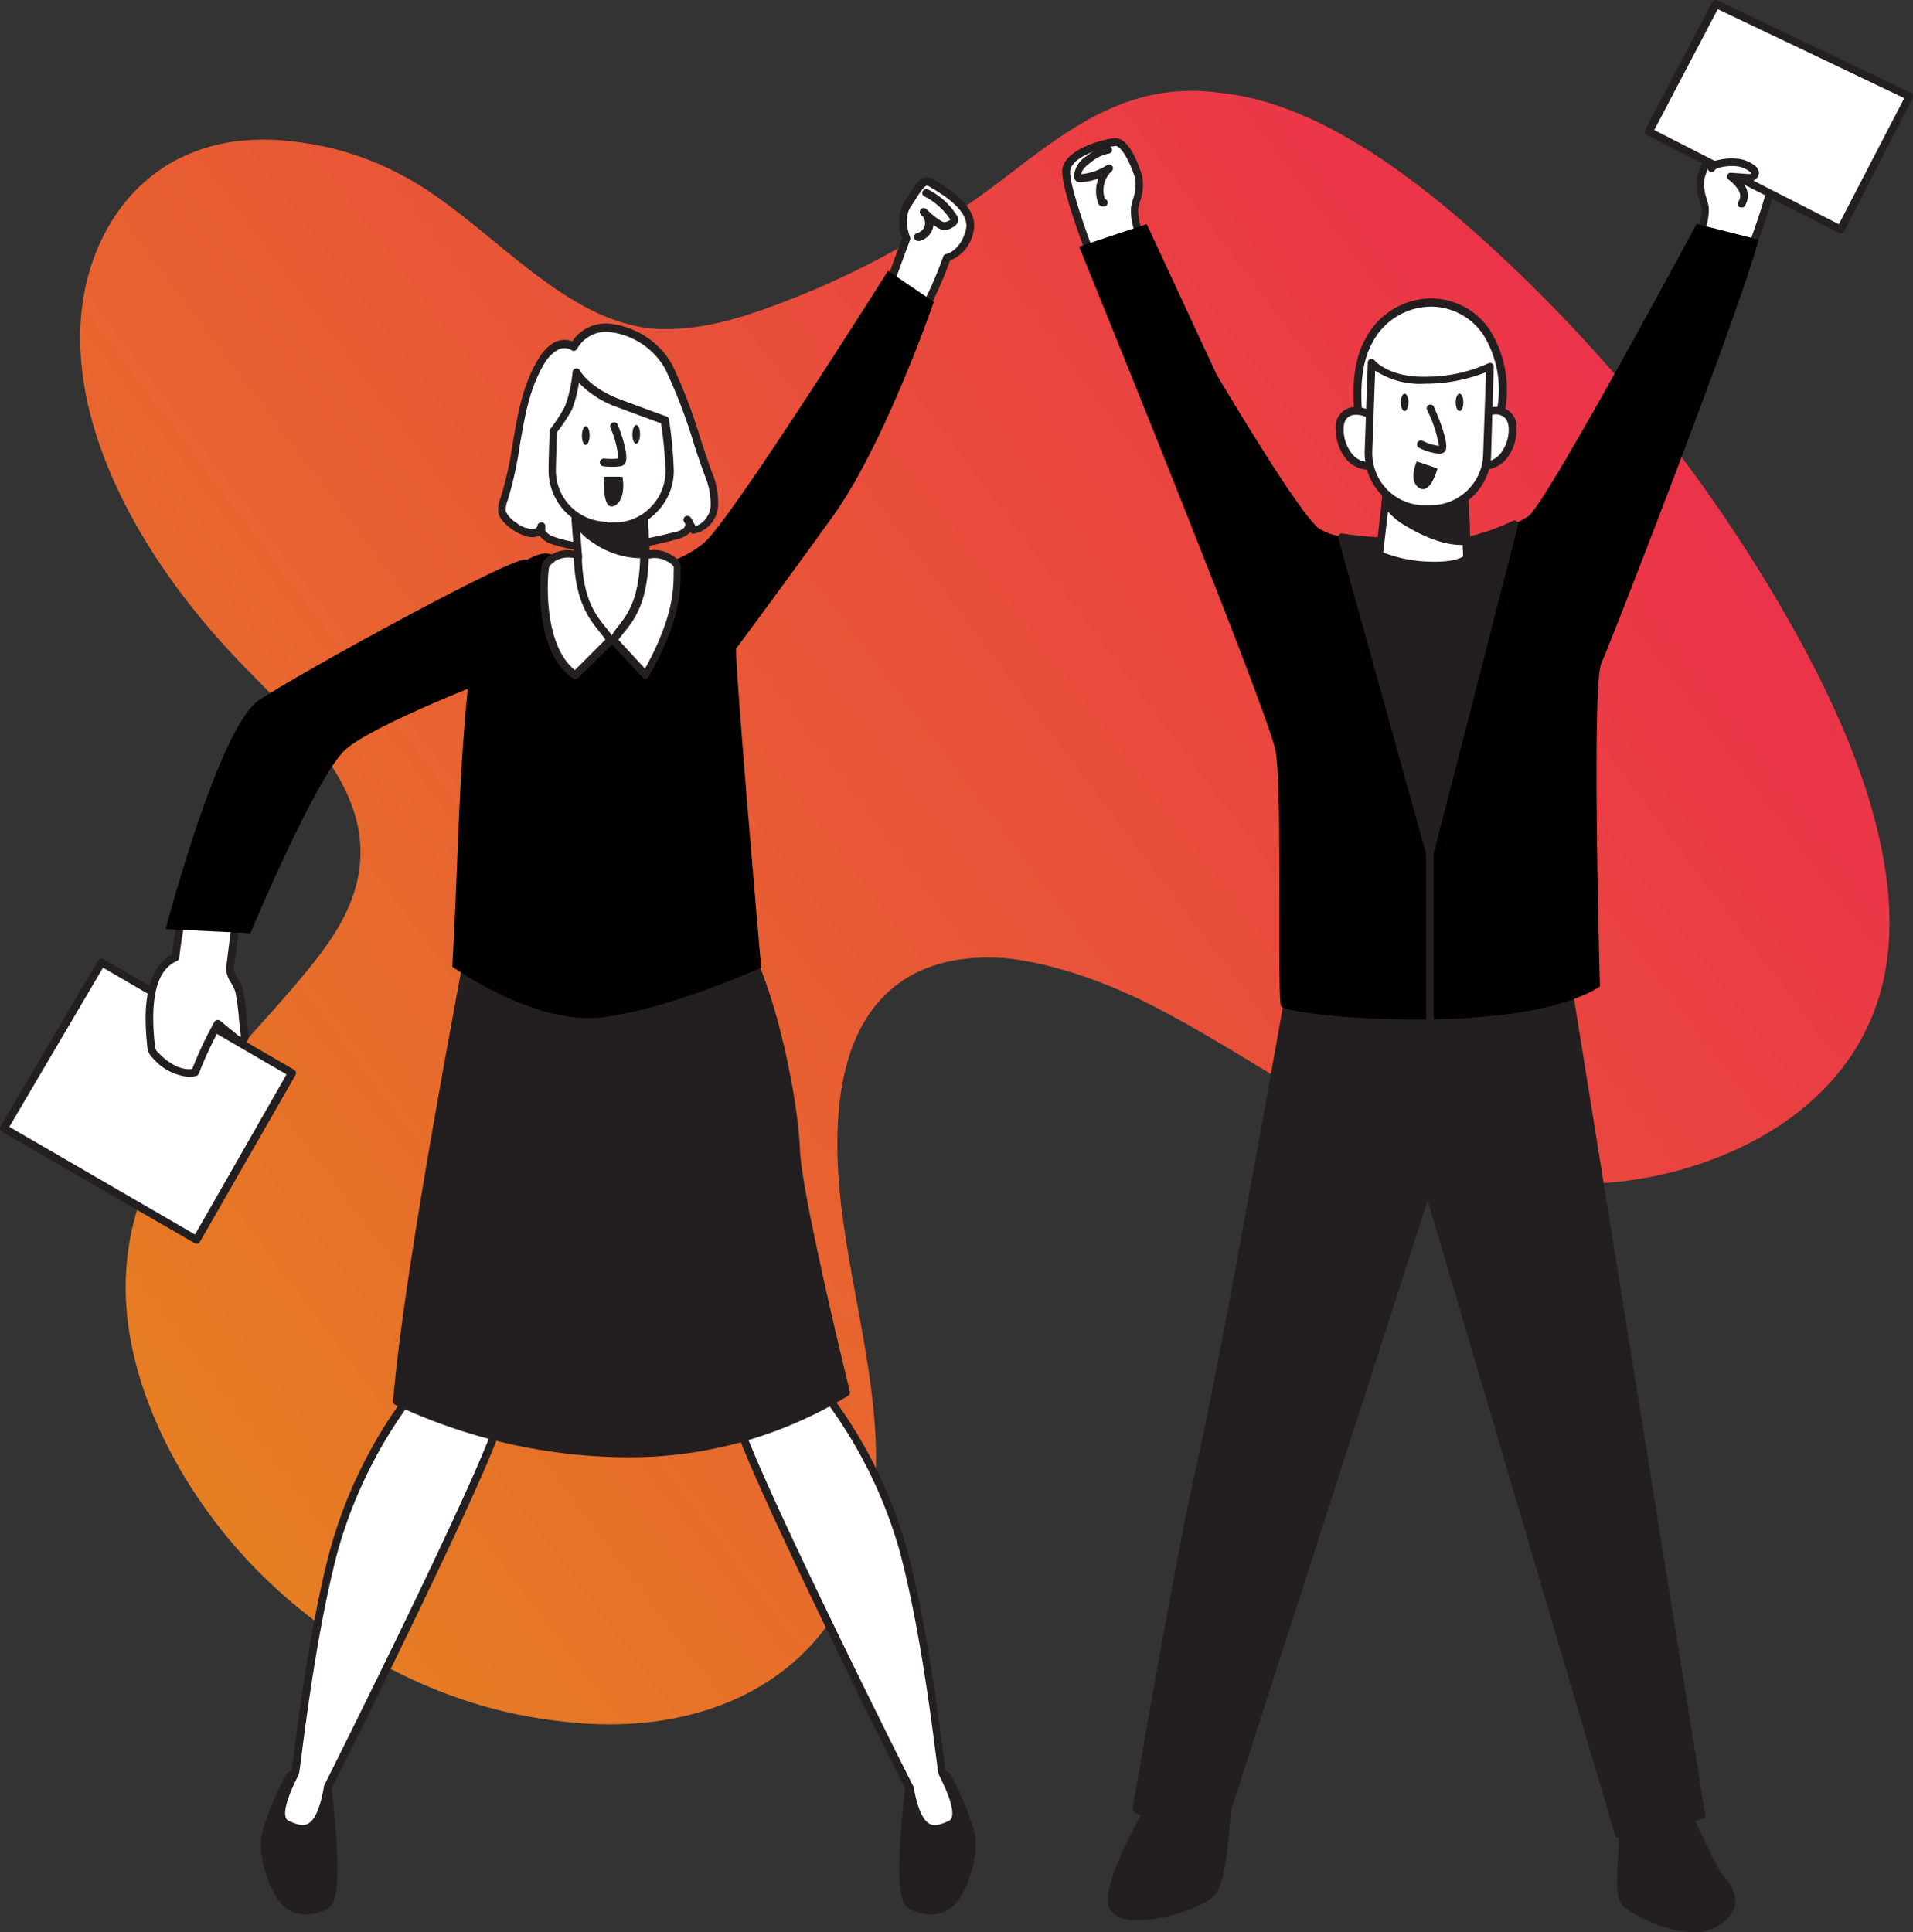 <svg id="Layer_1" data-name="Layer 1" xmlns="http://www.w3.org/2000/svg" xmlns:xlink="http://www.w3.org/1999/xlink" viewBox="0 0 254.63 257.21"><rect x="0" y="0" width="254.63" height="257.21" fill="#333333" stroke="none"/><defs><style>.cls-1{fill:url(#linear-gradient);}.cls-2{fill:url(#linear-gradient-2);}.cls-3{fill:#fff;}.cls-4{fill:#231f20;}</style><linearGradient id="linear-gradient" x1="-44.72" y1="41.1" x2="108.59" y2="41.1" gradientTransform="matrix(1.25, -0.94, -1.25, -1.66, 187.83, 223.77)" gradientUnits="userSpaceOnUse"><stop offset="0" stop-color="#e67e22"/><stop offset="1" stop-color="#eb3349"/></linearGradient><linearGradient id="linear-gradient-2" x1="-45.34" y1="41.56" x2="107.97" y2="41.56" xlink:href="#linear-gradient"/></defs><g id="Layer_2" data-name="Layer 2"><path class="cls-1" d="M104.7,40.31a24,24,0,0,0-9.2,2.53C87,47.24,82,57.13,82.6,68.47c.74,14.46,9.94,29.54,21,41.09,6.4,6.67,14.16,13.55,15.9,22.09,1.44,7-1.74,12.77-5.31,17.39-10.38,13.42-25.58,24.4-25.58,44,0,13.29,7.66,28,18.3,38.44,29.94,29.24,78.65,26.45,80.18-14,.44-10.9-2.88-22.62-4.4-34s-1-23.36,5.93-29.85c8.67-8.15,24.27-4.62,37.34,2.18s25.62,16.51,39,20.78a50.8,50.8,0,0,0,34.47-1.17c10.37-4.14,19.35-11.9,21.88-23.84,2.92-13.94-3.44-30.85-11.64-45.67A204.68,204.68,0,0,0,266.5,52.08C255.34,42.19,242,33.34,229.67,33.73c-10.85.35-18.56,7.54-26.36,13.3a115.47,115.47,0,0,1-28.89,15.46C167.66,65,160.13,66.85,152.19,64c-9.36-3.36-17.16-12.55-26.14-18.08C119.12,41.75,111.49,39.79,104.7,40.31Z" transform="translate(-70.53 -21.46)"/><path class="cls-2" d="M103.34,40.14a23.73,23.73,0,0,0-9.19,2.53c-8.5,4.4-13.51,14.29-12.9,25.62.74,14.47,9.94,29.55,21,41.09,6.41,6.67,14.17,13.56,15.91,22.1,1.44,7-1.74,12.77-5.32,17.39-10.37,13.42-25.58,24.4-25.58,44,0,13.29,7.67,28,18.31,38.43,29.93,29.24,78.65,26.46,80.18-14,.43-10.89-2.88-22.61-4.4-33.95s-1-23.35,5.92-29.85c8.68-8.14,24.28-4.61,37.35,2.18s25.62,16.52,39,20.79a50.74,50.74,0,0,0,34.47-1.18c10.37-4.14,19.35-11.89,21.88-23.83,2.92-13.95-3.45-30.86-11.64-45.67a204.52,204.52,0,0,0-43.18-53.86C254,42,240.66,33.17,228.32,33.56c-10.85.35-18.56,7.54-26.36,13.29a115.18,115.18,0,0,1-28.89,15.47c-6.76,2.48-14.3,4.36-22.23,1.53-9.37-3.36-17.17-12.55-26.14-18.09C117.77,41.53,110.19,39.57,103.34,40.14Z" transform="translate(-70.53 -21.46)"/></g><g id="_572_team_success_flatline" data-name=" 572 team success flatline"><polygon class="cls-3" points="13.48 128.09 38.82 142.83 26.15 165.05 0.52 150.19 13.48 128.09"/><path class="cls-4" d="M96.68,187a.52.52,0,0,1-.27-.07L70.79,172.1a.5.5,0,0,1-.2-.69v0l13-22.1a.53.53,0,0,1,.71-.19h0l25.37,14.74a.52.52,0,0,1,.19.71L97.14,186.77a.59.59,0,0,1-.33.25ZM71.77,171.46l24.72,14.33,12.18-21.31L84.24,150.27Z" transform="translate(-70.53 -21.46)"/><path class="cls-4" d="M109.22,257.72a39.17,39.17,0,0,0-3.14,7.18c-1.07,3.54,1.07,8.61,2.58,10a4.48,4.48,0,0,0,5.55-.06c1.65-1.45,0-15.38,0-15.38Z" transform="translate(-70.53 -21.46)"/><path class="cls-4" d="M111.3,276.32a4.44,4.44,0,0,1-3-1.07c-1.62-1.48-3.84-6.79-2.71-10.49a37.83,37.83,0,0,1,3.21-7.32.52.52,0,0,1,.59-.2l4.92,1.72a.49.49,0,0,1,.33.41c.42,3.33,1.62,14.31-.11,15.83A5.12,5.12,0,0,1,111.3,276.32Zm-1.84-18a38,38,0,0,0-2.89,6.72c-1,3.27,1,8.12,2.43,9.44a4,4,0,0,0,4.88-.07c.91-.78.62-8-.18-14.62Z" transform="translate(-70.53 -21.46)"/><path class="cls-3" d="M125.44,206.9a61.09,61.09,0,0,0-10.47,21c-3.24,12.18-5,28.95-5.15,29.52s-3.23,5.91-1.09,6.91,4.28,1.58,5.43-4.86c0,0,22.14-44.15,23-49.44S125.44,206.9,125.44,206.9Z" transform="translate(-70.53 -21.46)"/><path class="cls-4" d="M110.82,265.43a5.73,5.73,0,0,1-2.32-.66,1.71,1.71,0,0,1-.91-1c-.53-1.47.47-3.88,1.5-6,.12-.25.21-.42.24-.5s.15-1.09.29-2.19c.68-5.28,2.27-17.63,4.84-27.31A62.19,62.19,0,0,1,125,206.57a.55.55,0,0,1,.31-.18c.37-.06,8.89-1.51,11.55,1.12a2.79,2.79,0,0,1,.77,2.57c-.85,5.26-21.71,46.94-23,49.54-.55,3.12-1.41,4.89-2.65,5.54A2.55,2.55,0,0,1,110.82,265.43Zm14.91-58.05A61.32,61.32,0,0,0,115.47,228c-2.55,9.61-4.13,21.91-4.81,27.17-.24,1.86-.29,2.24-.34,2.4s-.14.31-.28.61c-.53,1.09-1.91,4-1.47,5.22a.7.7,0,0,0,.38.43c1.09.51,1.89.75,2.56.4.92-.48,1.64-2.12,2.13-4.88a.34.34,0,0,1,0-.14c.22-.44,22.12-44.14,22.95-49.29a1.78,1.78,0,0,0-.48-1.67c-1.83-1.81-8-1.26-10.43-.86Z" transform="translate(-70.53 -21.46)"/><path class="cls-4" d="M196.46,257.72a38.5,38.5,0,0,1,3.14,7.18c1.08,3.54-1.07,8.61-2.57,10a4.48,4.48,0,0,1-5.55-.06c-1.66-1.45,0-15.38,0-15.38Z" transform="translate(-70.53 -21.46)"/><path class="cls-4" d="M194.38,276.3a5.08,5.08,0,0,1-3.24-1.1c-1.72-1.52-.52-12.5-.11-15.83a.5.5,0,0,1,.34-.41l4.92-1.72a.52.52,0,0,1,.59.2,40,40,0,0,1,3.21,7.32c1.12,3.7-1.1,9-2.72,10.49A4.47,4.47,0,0,1,194.38,276.3ZM192,259.81c-.8,6.63-1.09,13.84-.19,14.62a4,4,0,0,0,4.89.07c1.42-1.29,3.42-6.17,2.42-9.44a38.79,38.79,0,0,0-2.89-6.72Z" transform="translate(-70.53 -21.46)"/><path class="cls-3" d="M180.24,206.9a61.12,61.12,0,0,1,10.48,21c3.24,12.18,4.95,28.95,5.14,29.52s3.24,5.91,1.1,6.91-4.28,1.58-5.43-4.86c0,0-22.15-44.15-23-49.44S180.24,206.9,180.24,206.9Z" transform="translate(-70.53 -21.46)"/><path class="cls-4" d="M194.88,265.43a2.44,2.44,0,0,1-1.18-.28c-1.25-.65-2.1-2.42-2.67-5.54-1.3-2.6-22.16-44.28-23-49.54a2.84,2.84,0,0,1,.78-2.57c2.66-2.63,11.17-1.18,11.56-1.12a.55.55,0,0,1,.31.18,62.19,62.19,0,0,1,10.58,21.16c2.56,9.68,4.16,22,4.84,27.31.14,1.1.26,2,.29,2.21l.24.48c1,2.15,2,4.55,1.5,6a1.79,1.79,0,0,1-.92,1A5.51,5.51,0,0,1,194.88,265.43ZM175,207c-2.23,0-4.44.29-5.42,1.26a1.78,1.78,0,0,0-.49,1.67c.84,5.15,22.73,48.85,23,49.29a.78.78,0,0,1,.05.14c.49,2.76,1.21,4.4,2.13,4.88.67.35,1.47.11,2.56-.4a.69.69,0,0,0,.37-.43c.45-1.26-.94-4.13-1.46-5.22-.1-.2-.2-.4-.28-.61s-.1-.54-.35-2.4c-.67-5.26-2.25-17.56-4.81-27.17A61.3,61.3,0,0,0,180,207.38a32.47,32.47,0,0,0-5-.4Z" transform="translate(-70.53 -21.46)"/><path class="cls-4" d="M132.87,148.22c0,.57-8,41.53-9.52,59.82,0,0,31.24,16.39,59.83-1.14,0,0-6.49-26.29-6.67-32.39s-3.25-22.1-7.62-28.77Z" transform="translate(-70.53 -21.46)"/><path class="cls-4" d="M153.84,215.45a73.72,73.72,0,0,1-30.73-7,.49.49,0,0,1-.26-.49c1.22-14.8,6.68-44.36,8.74-55.5.44-2.39.77-4.12.78-4.31a.53.53,0,0,1,.47-.48l36-2.47a.46.46,0,0,1,.45.22c4.43,6.74,7.51,22.62,7.71,29,.19,6,6.58,32,6.65,32.27a.53.53,0,0,1-.22.56A55.83,55.83,0,0,1,153.84,215.45Zm-30-7.71c3.25,1.58,32.27,14.89,58.72-1.08-.81-3.31-6.42-26.39-6.6-32.13-.19-6.09-3.21-21.63-7.38-28.27l-35.31,2.44c-.09.51-.28,1.61-.73,4C130.55,163.72,125.16,192.89,123.88,207.74Z" transform="translate(-70.53 -21.46)"/><path class="cls-3" d="M188.79,59.69l2.41-6.52s-1.12-2.56.13-4.48,2-3.55,3-3,6.09,3.24,5.27,6.42-3,3.61-3,3.61a53.23,53.23,0,0,1-4,8.64Z" transform="translate(-70.53 -21.46)"/><path class="cls-4" d="M192.6,64.91a.53.53,0,0,1-.41-.19L188.36,60a.57.57,0,0,1-.08-.52l2.34-6.33a5.64,5.64,0,0,1,.25-4.78l.5-.78c1-1.67,2-3.11,3.24-2.34l.3.18c1.49.86,6,3.5,5.2,6.81a5.09,5.09,0,0,1-3.13,3.9,54.27,54.27,0,0,1-3.92,8.52.49.49,0,0,1-.41.27Zm-3.23-5.29,3.15,3.87a51.5,51.5,0,0,0,3.55-7.87.51.51,0,0,1,.4-.35c.07,0,1.91-.43,2.62-3.22.65-2.55-3.38-4.88-4.71-5.66l-.32-.19c-.39-.23-1.11.91-1.8,2-.17.26-.33.53-.52.8-1.07,1.65-.09,4-.08,4a.53.53,0,0,1,0,.39Z" transform="translate(-70.53 -21.46)"/><path class="cls-3" d="M193.79,47.05a9.27,9.27,0,0,1,3.63,3.23.81.81,0,0,1,.17.54c0,.23-.28.37-.5.47a1.67,1.67,0,0,1-1,.24,1.58,1.58,0,0,1-.6-.24,10.45,10.45,0,0,1-2-1.6,1.89,1.89,0,0,1-.84,3.32" transform="translate(-70.53 -21.46)"/><path class="cls-4" d="M192.71,53.53a.52.52,0,0,1-.51-.43.53.53,0,0,1,.42-.62,1.37,1.37,0,0,0,1-1,1.4,1.4,0,0,0-.27-1.2l-.24-.23a.53.53,0,0,1,0-.74.51.51,0,0,1,.73,0h0c.11.09.21.19.31.29a9.86,9.86,0,0,0,1.63,1.26,1.18,1.18,0,0,0,.4.17,1.37,1.37,0,0,0,.65-.2.78.78,0,0,0,.2-.11l-.08-.13a8.74,8.74,0,0,0-3.42-3,.52.52,0,0,1-.16-.73.53.53,0,0,1,.62-.21A9.64,9.64,0,0,1,197.8,50a1.2,1.2,0,0,1,.25.93,1.28,1.28,0,0,1-.77.82,1.76,1.76,0,0,1-2,0l-.51-.33a2,2,0,0,1-.06.35,2.49,2.49,0,0,1-1.83,1.78Z" transform="translate(-70.53 -21.46)"/><path class="cls-3" d="M102.21,142l-1.09,8.53c-.07.53,1.08,2.2,1.23,2.84.41,1.85.47,3.9.72,5.79,0,.28.06.64-.17.81s-.69,0-1-.25l-2.38-1.93a48,48,0,0,0-3,6.45c-2,.47-3.92-.85-5.33-2.31a2.06,2.06,0,0,1-.4-.52,2.28,2.28,0,0,1-.16-.74c-.37-3.4-.77-10,3.25-11.74a64.7,64.7,0,0,1,2.39-11.53Z" transform="translate(-70.53 -21.46)"/><path class="cls-4" d="M95.71,164.81a7.12,7.12,0,0,1-4.88-2.55,2.38,2.38,0,0,1-.48-.66,2.58,2.58,0,0,1-.22-.91c-.26-2.48-1-9.93,3.28-12.18a68.3,68.3,0,0,1,2.38-11.31.5.5,0,0,1,.34-.36.55.55,0,0,1,.48.08l5.93,4.6a.57.57,0,0,1,.2.49s-1.1,8.49-1.1,8.53a7.32,7.32,0,0,0,.6,1.3,6.4,6.4,0,0,1,.62,1.36,33.08,33.08,0,0,1,.51,3.71c.06.72.13,1.43.22,2.12a1.31,1.31,0,0,1-.37,1.3c-.26.19-.81.4-1.62-.27l-1.9-1.53A51.22,51.22,0,0,0,97,164.36a.51.51,0,0,1-.36.32A3.82,3.82,0,0,1,95.71,164.81Zm.87-26.56a62.77,62.77,0,0,0-2.19,10.69.55.55,0,0,1-.31.44c-2.66,1.15-3.62,4.83-2.94,11.21a1.81,1.81,0,0,0,.12.56,1.27,1.27,0,0,0,.3.39c.93,1,2.71,2.47,4.56,2.21a50.87,50.87,0,0,1,2.94-6.25.53.53,0,0,1,.36-.26.55.55,0,0,1,.44.11l2.37,1.94a1.48,1.48,0,0,0,.34.21v-.3c-.1-.7-.17-1.43-.24-2.16a28.61,28.61,0,0,0-.48-3.57,6.25,6.25,0,0,0-.52-1.11,4.06,4.06,0,0,1-.72-1.93c0-.07.87-6.74,1-8.23Z" transform="translate(-70.53 -21.46)"/><path d="M144.31,95.41a3,3,0,0,0-.68-.23c-1.73-.38-4.42,1.71-5.88,2.75a9,9,0,0,0-3.16,4.65,40.3,40.3,0,0,0-1.44,7.46c-1.62,13.19-1.62,26.79-2.42,40.09,0,0,11.07,8,20.3,6.71s20.82-6.57,20.82-6.57-3.24-36.86-3.36-42.45c0,0,5.85-7.85,12.85-17.57s13.48-28.6,13.48-28.6l-6.09-4.14s-20.82,33.06-24.44,36.15c-3.46,3-8.58,3.82-13,3.58a24.61,24.61,0,0,1-4.69-.72A16.23,16.23,0,0,1,144.31,95.41Z" transform="translate(-70.53 -21.46)"/><path class="cls-3" d="M139,91.49a3.87,3.87,0,0,1-1.61-1.87,3.7,3.7,0,0,1,.29-1.77c2-6.09,1.63-13.06,5.08-18.48a5.09,5.09,0,0,1,1.73-1.84,2.27,2.27,0,0,1,2.43,0c3-5.17,10.53-1.47,12.65,2.69,2.24,4.4,3.56,9.46,5.22,14.11a10,10,0,0,1,.88,4.45,3.47,3.47,0,0,1-2.77,3.2L162,90.57a1.08,1.08,0,0,1-.13,1.53h0a3.13,3.13,0,0,1-1.5.69c-5.37,1.35-11.16,2.44-16.36.59-.8-.29-1.75-1-1.43-1.79C142.1,93,140.32,92.45,139,91.49Z" transform="translate(-70.53 -21.46)"/><path class="cls-4" d="M150.22,94.86a18.84,18.84,0,0,1-6.32-1,3.31,3.31,0,0,1-1.57-1.11,1.31,1.31,0,0,1-.27.12c-1.27.43-2.89-.62-3.37-.94h0c-.38-.27-1.64-1.22-1.83-2.21a3.91,3.91,0,0,1,.29-1.94,48.35,48.35,0,0,0,1.63-7.32c.66-3.9,1.35-7.94,3.5-11.36a5.86,5.86,0,0,1,1.93-2,2.93,2.93,0,0,1,2.5-.21,5.37,5.37,0,0,1,4.79-2.36A10.93,10.93,0,0,1,160,70a69.87,69.87,0,0,1,3.79,9.94c.47,1.42.93,2.83,1.43,4.21a10.43,10.43,0,0,1,.89,4.7,4,4,0,0,1-3.24,3.66.55.55,0,0,1-.48-.22l-.13.15a3.71,3.71,0,0,1-1.74.83A43.2,43.2,0,0,1,150.22,94.86Zm-7.11-3a.45.45,0,0,0,0,.23,2.05,2.05,0,0,0,1.11.81c5,1.77,10.68.75,16.07-.6a2.62,2.62,0,0,0,1.25-.55.79.79,0,0,0,.22-.51h0l-.16-.3a.51.51,0,0,1,.13-.72.52.52,0,0,1,.68.08,1.46,1.46,0,0,1,.34.54l.37.67a3.13,3.13,0,0,0,2-2.68,10,10,0,0,0-.84-4.22c-.5-1.39-1-2.81-1.44-4.24a70.15,70.15,0,0,0-3.77-9.81,9.81,9.81,0,0,0-7.6-4.92,4.41,4.41,0,0,0-4.13,2.27.56.56,0,0,1-.35.25.51.51,0,0,1-.41-.1,1.81,1.81,0,0,0-1.85,0,4.85,4.85,0,0,0-1.65,1.63c-2,3.25-2.68,7-3.35,11A50.89,50.89,0,0,1,138.13,88a3.41,3.41,0,0,0-.28,1.51,3.48,3.48,0,0,0,1.41,1.53h0a3.35,3.35,0,0,0,2.42.81.61.61,0,0,0,.4-.4v-.1a.54.54,0,0,1,.69-.33.53.53,0,0,1,.32.69A.14.14,0,0,1,143.11,91.82Z" transform="translate(-70.53 -21.46)"/><path class="cls-3" d="M153.17,106.18l-.2.17a1.71,1.71,0,0,1-1.86.19,2.49,2.49,0,0,1-.67-.74c-2.17-3.11-3.63-6.35-3-10.23v-.11l-.1-1.31-.27-3.61V89.25l.33-4,8.39.09.3,4.89v.31l.19,3.13.1,1.72v.07a19.57,19.57,0,0,1-2.35,9.32A5.24,5.24,0,0,1,153.17,106.18Z" transform="translate(-70.53 -21.46)"/><path class="cls-4" d="M151.83,107.26a1.82,1.82,0,0,1-1-.28,3,3,0,0,1-.82-.87c-1.82-2.62-3.81-6.18-3.05-10.62l-.36-4.91.09-1.37.32-4a.52.52,0,0,1,.53-.48l8.39.08a.54.54,0,0,1,.52.5l.29,4.89v.11l.29,5.08a19.82,19.82,0,0,1-2.41,9.65,5.21,5.21,0,0,1-1.08,1.55l-.24.22A2.62,2.62,0,0,1,151.83,107.26ZM148,85.78l-.38,4.79.38,4.85v.24c-.54,3.21.32,6.15,2.89,9.85a2.14,2.14,0,0,0,.53.59,1.21,1.21,0,0,0,1.26-.17,1.07,1.07,0,0,0,.16-.14h0a4,4,0,0,0,.86-1.26,18.78,18.78,0,0,0,2.3-9l-.31-5.16v-.1l-.25-4.37Z" transform="translate(-70.53 -21.46)"/><path class="cls-4" d="M147.09,90.54a8,8,0,0,0,2.73,2.8c1.79,1.17,4.33,2.2,6.52,1.85l-.15-5a17.76,17.76,0,0,1-4.83,0,12.15,12.15,0,0,1-4.16-1Z" transform="translate(-70.53 -21.46)"/><path class="cls-4" d="M155.41,95.76a11.54,11.54,0,0,1-5.86-2,8.37,8.37,0,0,1-2.9-3,.42.42,0,0,1,0-.27l.09-1.29a.53.53,0,0,1,.25-.41.51.51,0,0,1,.48,0,11.72,11.72,0,0,0,4,.92,17.69,17.69,0,0,0,4.71,0,.43.43,0,0,1,.39.12.46.46,0,0,1,.19.36l.15,4.95a.51.51,0,0,1-.43.52A6.33,6.33,0,0,1,155.41,95.76Zm-7.8-5.33a7.47,7.47,0,0,0,2.49,2.48,9.78,9.78,0,0,0,5.72,1.82l-.12-3.93a19.62,19.62,0,0,1-4.4-.08,15.73,15.73,0,0,1-3.66-.73Z" transform="translate(-70.53 -21.46)"/><path class="cls-3" d="M151.37,91.41h.88a7.38,7.38,0,0,0,7.46-7.3h0a61.33,61.33,0,0,0-.64-6.76s-3.4-1.22-6.09-2.23c-4.48-1.7-5.68-4.06-5.68-4.06a18.1,18.1,0,0,1-1,4.71,21.45,21.45,0,0,1-2,3s-.13,3.64-.15,5.15A7.39,7.39,0,0,0,151.37,91.41Z" transform="translate(-70.53 -21.46)"/><path class="cls-4" d="M152.31,92h-.95a7.92,7.92,0,0,1-7.81-8c0-1.52.14-5.17.14-5.17a.56.56,0,0,1,.12-.3,22.1,22.1,0,0,0,1.93-3,17.77,17.77,0,0,0,1-4.54.53.53,0,0,1,.43-.48.5.5,0,0,1,.56.29s1.21,2.27,5.41,3.85c2.66,1,6.09,2.24,6.09,2.24a.51.51,0,0,1,.35.41,58.17,58.17,0,0,1,.64,6.84A7.91,7.91,0,0,1,152.31,92Zm-.94-1h.88a6.6,6.6,0,0,0,4.86-2,6.76,6.76,0,0,0,2-4.82,52.37,52.37,0,0,0-.59-6.37c-.88-.32-3.58-1.3-5.78-2.13a13.21,13.21,0,0,1-5.15-3.25,16.81,16.81,0,0,1-.93,3.56,20.81,20.81,0,0,1-2,3c0,.73-.13,3.65-.14,5a6.83,6.83,0,0,0,6.76,6.92h0Z" transform="translate(-70.53 -21.46)"/><path class="cls-4" d="M152.12,83.6a11.15,11.15,0,0,1-1.29-.07.53.53,0,0,1-.45-.59.52.52,0,0,1,.58-.44h0a9.84,9.84,0,0,0,1.88,0,12.73,12.73,0,0,0-1.09-4.16.54.54,0,0,1,1-.38c.47,1.23,1.54,4.21,1,5.16a.83.83,0,0,1-.62.4A7.42,7.42,0,0,1,152.12,83.6Z" transform="translate(-70.53 -21.46)"/><ellipse class="cls-4" cx="148.5" cy="79.44" rx="1.25" ry="0.51" transform="translate(-3.1 205.6) rotate(-89.37)"/><ellipse class="cls-4" cx="155.21" cy="79.28" rx="1.25" ry="0.51" transform="translate(3.7 212.15) rotate(-89.37)"/><path class="cls-3" d="M160.72,97.52c0,2,.15,6.16-4.23,13.83l-4.24-4.65c1.09-2,3.89-3.42,4.11-10.7v-.54a.51.51,0,0,1,.17-.07c1.6-.69,4,.53,4.19,1.38A4.69,4.69,0,0,1,160.72,97.52Z" transform="translate(-70.53 -21.46)"/><path class="cls-4" d="M156.49,111.87a.51.51,0,0,1-.38-.16l-4.3-4.66a.53.53,0,0,1-.08-.6,9.17,9.17,0,0,1,1-1.52c1.26-1.59,2.82-3.57,3-9a4.51,4.51,0,0,0,0-.52A.52.52,0,0,1,156,95a1.11,1.11,0,0,1,.27-.12,4.16,4.16,0,0,1,3.31.28c.39.19,1.35.72,1.54,1.47a3.77,3.77,0,0,1,0,.89v.28c0,2.22,0,6.36-4.3,13.8a.49.49,0,0,1-.4.26Zm-3.65-5.25,3.54,3.85c3.78-6.82,3.8-10.61,3.82-12.67v-.28h0a3.31,3.31,0,0,0,0-.63,2.22,2.22,0,0,0-1-.77,3.28,3.28,0,0,0-2.34-.28.54.54,0,0,0,0,.18c-.18,5.72-1.94,8-3.22,9.57-.29.36-.56.72-.78,1Z" transform="translate(-70.53 -21.46)"/><path class="cls-3" d="M151.81,106.74l-4.71,4.64c-5.17-3.57-4.14-14-4-14.58a2,2,0,0,1,1-1h0a3.67,3.67,0,0,1,3.33-.31v.11C147.67,103.13,150.7,104.65,151.81,106.74Z" transform="translate(-70.53 -21.46)"/><path class="cls-4" d="M147.1,111.87a.55.55,0,0,1-.3-.09c-5.7-3.94-4.2-15-4.17-15.14a2.46,2.46,0,0,1,1.23-1.31h0a4.17,4.17,0,0,1,3.82-.33.55.55,0,0,1,.29.47v.11c.14,5.57,1.81,7.67,3.16,9.36a10,10,0,0,1,1.11,1.56.53.53,0,0,1-.09.62l-4.71,4.62A.51.51,0,0,1,147.1,111.87Zm-2.74-15.63a1.86,1.86,0,0,0-.73.66c-.23.93-.95,10.25,3.42,13.76l4.06-4.06a12.34,12.34,0,0,0-.8-1.07c-1.36-1.69-3.2-4-3.4-9.78a3.49,3.49,0,0,0-2.56.43Z" transform="translate(-70.53 -21.46)"/><path class="cls-4" d="M153.38,84.92h-2.46s-.28,4.4,1.23,3.93C153.38,88.47,153.69,86.54,153.38,84.92Z" transform="translate(-70.53 -21.46)"/><path d="M140.64,96c-.43-1.32-30.3,15.07-35.66,18.68s-12.4,30.45-12.4,30.45l11.28.55s8.8-21.1,12.74-24.52,20.71-9.81,20.71-9.81Z" transform="translate(-70.53 -21.46)"/><path class="cls-3" d="M296.91,52.33a9.29,9.29,0,0,0,.56-3.17c-.2-1-.94-2.91-.56-4.06s1.67-4.78,3.17-4.68,6,1.31,6.45,3.55-4.06,13.69-4.06,13.69Z" transform="translate(-70.53 -21.46)"/><path class="cls-4" d="M302.47,58.17a.54.54,0,0,1-.36-.14L296.6,52.7a.52.52,0,0,1-.13-.53,8.31,8.31,0,0,0,.55-2.92c0-.27-.13-.57-.22-.92a6.5,6.5,0,0,1-.33-3.44c.37-1.21,1.72-5.16,3.7-5.07,1.3.08,6.35,1.28,6.91,4,.49,2.32-3.67,12.84-4.14,14a.52.52,0,0,1-.37.32Zm-4.93-6,4.74,4.58c1.78-4.58,4.11-11.29,3.8-12.75-.37-1.83-4.41-3.05-6-3.15-.83,0-2,2.15-2.67,4.32a6,6,0,0,0,.33,2.88c.1.37.19.71.24,1a8.24,8.24,0,0,1-.52,3.11Z" transform="translate(-70.53 -21.46)"/><polygon class="cls-3" points="219.48 17.53 244.99 30.55 254.13 12.82 228.41 0.53 219.48 17.53"/><path class="cls-4" d="M315.51,52.51a.38.38,0,0,1-.23-.06l-25.51-13a.51.51,0,0,1-.26-.3.49.49,0,0,1,0-.41l8.92-17a.52.52,0,0,1,.69-.23l25.72,12.29a.5.5,0,0,1,.27.3.49.49,0,0,1,0,.41L316,52.25A.5.5,0,0,1,315.51,52.51ZM290.72,38.77l24.57,12.54L324,34.52,299.17,22.68Z" transform="translate(-70.53 -21.46)"/><path class="cls-3" d="M222.08,52.33a9.24,9.24,0,0,1-.56-3.17c.19-1,.94-2.91.56-4.06s-1.68-4.78-3.17-4.68-6,1.31-6.45,3.55,4.11,13.74,4.11,13.74Z" transform="translate(-70.53 -21.46)"/><path class="cls-4" d="M216.57,58.17h-.11a.54.54,0,0,1-.37-.32c-.46-1.18-4.61-11.7-4.13-14,.56-2.68,5.61-3.88,6.91-4,2-.14,3.32,3.82,3.7,5.07a6.71,6.71,0,0,1-.33,3.44c-.09.35-.17.65-.22.92a8.3,8.3,0,0,0,.54,2.92.5.5,0,0,1-.12.53l-5.51,5.33A.57.57,0,0,1,216.57,58.17ZM219,40.91h0c-1.57.11-5.61,1.32-6,3.15-.31,1.46,2,8.12,3.8,12.75l4.74-4.58a8.11,8.11,0,0,1-.47-3.13c.05-.28.14-.61.23-1a6.15,6.15,0,0,0,.34-2.88c-.68-2.15-1.84-4.34-2.66-4.34Z" transform="translate(-70.53 -21.46)"/><path class="cls-4" d="M286.67,264.21c.09.29-.85,8.88,0,10.29s9.06,5.42,12.61,2.8.85-4.83,0-6.09-4.39-8.94-4.39-8.94Z" transform="translate(-70.53 -21.46)"/><path class="cls-4" d="M296.14,278.67a12.21,12.21,0,0,1-2.33-.25c-3.29-.66-6.92-2.56-7.58-3.66s-.5-4.16-.15-9c0-.68.09-1.38.09-1.51a.38.38,0,0,1,0-.36.5.5,0,0,1,.33-.2l8.24-2a.49.49,0,0,1,.57.28c0,.07,3.55,7.64,4.36,8.87a4.92,4.92,0,0,0,.44.58,4.77,4.77,0,0,1,1.4,3.44,4.23,4.23,0,0,1-2,2.77A5.75,5.75,0,0,1,296.14,278.67Zm-9-14a8.66,8.66,0,0,1-.08,1.24c-.15,2-.53,7.47,0,8.37.42.71,3.64,2.54,6.91,3.2,1.53.3,3.62.46,5-.54a3.35,3.35,0,0,0,1.57-2.12,3.83,3.83,0,0,0-1.2-2.67c-.18-.23-.35-.46-.48-.65-.75-1.15-3.52-7.1-4.26-8.63Z" transform="translate(-70.53 -21.46)"/><path class="cls-4" d="M224.47,260.43s-7,11.64-5.89,14.72,11.36.42,13.32-1.82,2.1-15.85,2.1-15.85Z" transform="translate(-70.53 -21.46)"/><path class="cls-4" d="M222,277.05a8,8,0,0,1-1.55-.13,2.75,2.75,0,0,1-2.33-1.6c-1.16-3.22,5.2-13.94,5.93-15.16a.6.6,0,0,1,.28-.22l9.54-2.94a.49.49,0,0,1,.63.33.45.45,0,0,1,0,.16c0,1.42-.21,13.85-2.23,16.17C230.86,275.28,225.66,277.05,222,277.05Zm2.82-16.24c-2.76,4.61-6.49,12.05-5.74,14.12.17.48.69.79,1.55,1,3.17.59,9.48-1.31,10.9-2.94s1.89-10.66,2-14.82Z" transform="translate(-70.53 -21.46)"/><path class="cls-4" d="M243.25,147.3s-9.67,54.95-12.75,68.41-8.69,46.54-8.69,46.54,4.48,3.05,11.77,1.12l27-83.84L286,265.61l10.93-2.51L279,151.12Z" transform="translate(-70.53 -21.46)"/><path class="cls-4" d="M286,266.12a.5.5,0,0,1-.49-.36l-24.95-84.5-26.52,82.27a.49.49,0,0,1-.35.33c-7.43,2-12-1-12.18-1.19a.52.52,0,0,1-.21-.51c.06-.32,5.64-33.25,8.7-46.56s12.66-67.85,12.76-68.4a.49.49,0,0,1,.55-.41l35.74,3.82a.51.51,0,0,1,.45.43l18,112a.49.49,0,0,1-.39.56l-10.93,2.53ZM260.64,179h0a.53.53,0,0,1,.48.37L286.39,265l10-2.32L278.57,151.59l-34.9-3.75c-.95,5.39-9.78,55.32-12.68,68s-8,42.63-8.62,46.17c1,.59,5,2.45,10.82,1l26.93-83.6a.53.53,0,0,1,.48-.37Z" transform="translate(-70.53 -21.46)"/><path d="M304.61,53.36c-2.62,9.9-19.63,53.43-20.94,56.42s-.18,43-.18,43c-10.85,6.92-41.88,3.92-42.44,2.62s.2-28.8-.74-34-26.15-67.11-26.15-67.11l9-3,9.29,20s11,18.65,13.65,20.52a8,8,0,0,0,3,1.08,41.45,41.45,0,0,0,7.87.54c5.21,1.49,11.62-.54,15.12-2.24a14.59,14.59,0,0,0,1.86-1c2.41-1.69,22.41-38.92,22.41-38.92Z" transform="translate(-70.53 -21.46)"/><path class="cls-4" d="M272.1,91.25,260.85,135,249.11,93a41.45,41.45,0,0,0,7.87.54C262.19,95,268.6,93,272.1,91.25Z" transform="translate(-70.53 -21.46)"/><path class="cls-4" d="M260.85,135.55a.5.5,0,0,1-.48-.36l-11.7-42.08a.53.53,0,0,1,.12-.48.45.45,0,0,1,.47-.15A42,42,0,0,0,257,93h.15c4.74,1.36,10.74-.25,14.76-2.21a.52.52,0,0,1,.68.27.58.58,0,0,1,0,.32l-11.25,43.8a.47.47,0,0,1-.48.37Zm-11-42,11,39.5,10.51-40.93C267.24,94,261.57,95.3,256.94,94A43.49,43.49,0,0,1,249.82,93.59Z" transform="translate(-70.53 -21.46)"/><path class="cls-3" d="M269.67,78.29c.12-.34.23-.68.32-1,1.79-6.57-.84-15-8.58-15.54a9.38,9.38,0,0,0-8.68,5c-2.22,3.87-1.6,8.82-1.19,13.07a1.39,1.39,0,0,0,.24.79c.45.52,1.31.17,1.88.16.82,0,1.68.12,2.51.17,1.44.08,2.87.13,4.3.1a42.92,42.92,0,0,0,6.21-.18c.87-.14,1.47-.14,2-.85A5.56,5.56,0,0,0,269.67,78.29Z" transform="translate(-70.53 -21.46)"/><path class="cls-4" d="M263.6,81.5h-3.09c-1.26,0-2.64,0-4.33-.09l-1-.08c-.5,0-1-.1-1.5-.09h-.44a1.55,1.55,0,0,1-2.05-.75,1.58,1.58,0,0,1-.14-.71v-.59c-.42-4.19-.88-9,1.31-12.78a9.88,9.88,0,0,1,9.13-5.21,9.46,9.46,0,0,1,7.26,4.06,15,15,0,0,1,1.78,12.18c-.1.35-.21.69-.34,1h0a5.87,5.87,0,0,1-1,1.79,2.74,2.74,0,0,1-2,1h-.31A20.35,20.35,0,0,1,263.6,81.5Zm-2.55-1h1.29a25.63,25.63,0,0,0,4.29-.18h.31a1.91,1.91,0,0,0,1.44-.62,5.4,5.4,0,0,0,.82-1.51h0c.11-.32.21-.66.3-1a13.91,13.91,0,0,0-1.63-11.31,8.42,8.42,0,0,0-6.5-3.59,8.82,8.82,0,0,0-8.12,4.7c-2,3.55-1.58,8.12-1.18,12.18l.06.59a1.08,1.08,0,0,0,.12.5c.13.16.45.13.91,0l.57-.06a8.5,8.5,0,0,1,1.6.1l.95.08c1.67.08,3,.11,4.27.09Z" transform="translate(-70.53 -21.46)"/><path class="cls-3" d="M254.51,79.09c-.4-3.27-5.76-4.26-5.63-.42a5.73,5.73,0,0,0,1.31,3.65,3.36,3.36,0,0,0,3.59,1" transform="translate(-70.53 -21.46)"/><path class="cls-4" d="M252.73,84a4.08,4.08,0,0,1-2.94-1.33,6.19,6.19,0,0,1-1.44-4,2.62,2.62,0,0,1,2.15-3,1.63,1.63,0,0,1,.31,0A4,4,0,0,1,255,79a.51.51,0,0,1-1,.13,3,3,0,0,0-3.1-2.45c-.59,0-1.58.37-1.52,1.95a5.19,5.19,0,0,0,1.2,3.35,2.86,2.86,0,0,0,3.05.84.51.51,0,0,1,.66.28.53.53,0,0,1-.28.67A3.36,3.36,0,0,1,252.73,84Z" transform="translate(-70.53 -21.46)"/><path class="cls-3" d="M266.19,79.09c.41-3.27,5.78-4.26,5.65-.42a5.74,5.74,0,0,1-1.32,3.65,3.36,3.36,0,0,1-3.59,1" transform="translate(-70.53 -21.46)"/><path class="cls-4" d="M268,84a3.38,3.38,0,0,1-1.22-.22.51.51,0,0,1,.39-1,2.84,2.84,0,0,0,3-.84,5.22,5.22,0,0,0,1.18-3.32c0-1.58-.93-1.9-1.52-2a3,3,0,0,0-3.11,2.45.51.51,0,0,1-.57.44.51.51,0,0,1-.44-.55v0a4,4,0,0,1,4.19-3.33,2.62,2.62,0,0,1,2.49,2.74l0,.3a6.13,6.13,0,0,1-1.46,4A4,4,0,0,1,268,84Z" transform="translate(-70.53 -21.46)"/><path class="cls-3" d="M254.11,95.33a17.18,17.18,0,0,0,6.74,1.41c4.25.15,5-1,5-1l-.1-2.27-.24-5.3-.22-4.94-9.71-.34-.47,4.06-.14,1.3Z" transform="translate(-70.53 -21.46)"/><path class="cls-4" d="M261.57,97.26h-.72a17.65,17.65,0,0,1-6.94-1.48.48.48,0,0,1-.27-.5l1.42-12.45a.49.49,0,0,1,.52-.44l9.71.33a.53.53,0,0,1,.5.49l.56,12.51a.52.52,0,0,1-.09.29C266.09,96.22,265.25,97.26,261.57,97.26ZM254.64,95a18.15,18.15,0,0,0,6.21,1.22c3,.1,4.13-.48,4.43-.7l-.53-11.82L256,83.4Z" transform="translate(-70.53 -21.46)"/><path class="cls-4" d="M254.92,88.2a8.68,8.68,0,0,0,3,2.92c2,1.22,5.13,2.63,7.69,2.34l-.24-5.3a24.15,24.15,0,0,1-5.57-.12,16.13,16.13,0,0,1-4.8-1.11Z" transform="translate(-70.53 -21.46)"/><path class="cls-4" d="M265,94c-2.71,0-5.64-1.5-7.23-2.46a9,9,0,0,1-3.27-3,.48.48,0,0,1-.07-.31l.14-1.31a.52.52,0,0,1,.26-.38.47.47,0,0,1,.46,0,15.8,15.8,0,0,0,4.65,1,22.35,22.35,0,0,0,5.48.15.56.56,0,0,1,.39.13.5.5,0,0,1,.18.36l.23,5.29a.5.5,0,0,1-.44.53Q265.37,94,265,94Zm-9.55-5.92a8.23,8.23,0,0,0,2.85,2.59c1.24.74,4.27,2.39,6.89,2.3L265,88.72a25,25,0,0,1-5.19-.21,19.1,19.1,0,0,1-4.3-.88Z" transform="translate(-70.53 -21.46)"/><path class="cls-3" d="M268.86,70.28l-.41,11.78a6.16,6.16,0,0,1-.21,1.49,7.45,7.45,0,0,1-7.49,5.7h-.87a7.46,7.46,0,0,1-6.95-5.59,7.55,7.55,0,0,1-.24-2.12l.42-11.77s1.84,2.43,7.11,2.38A20.61,20.61,0,0,0,268.86,70.28Z" transform="translate(-70.53 -21.46)"/><path class="cls-4" d="M261,89.76h-1.15a8,8,0,0,1-7.43-6,8.2,8.2,0,0,1-.24-2.26l.41-11.78a.5.5,0,0,1,.91-.28s1.82,2.25,6.71,2.17a20.11,20.11,0,0,0,8.4-1.77.52.52,0,0,1,.51,0,.51.51,0,0,1,.23.45L269,82.08a7.24,7.24,0,0,1-.21,1.6A8,8,0,0,1,261,89.76Zm-7.43-18.92-.38,10.69a6.94,6.94,0,0,0,6.7,7.18h.87a7,7,0,0,0,7-5.3,6.63,6.63,0,0,0,.18-1.4l.39-11a22,22,0,0,1-8.12,1.53,10.86,10.86,0,0,1-6.63-1.74Z" transform="translate(-70.53 -21.46)"/><path class="cls-3" d="M260.94,75.86s2.44,5.4,1.36,5.5a6.14,6.14,0,0,1-2.62-.71" transform="translate(-70.53 -21.46)"/><path class="cls-4" d="M262.11,81.86a7,7,0,0,1-2.67-.78.51.51,0,0,1,.42-.93l.06,0a6,6,0,0,0,2.15.66,17.3,17.3,0,0,0-1.59-4.79.49.49,0,0,1,.23-.66h0a.52.52,0,0,1,.68.26c.8,1.77,2,4.9,1.55,5.82a.8.8,0,0,1-.6.39Z" transform="translate(-70.53 -21.46)"/><ellipse class="cls-4" cx="186.96" cy="53.56" rx="0.51" ry="1.16"/><ellipse class="cls-4" cx="194.27" cy="53.56" rx="0.51" ry="1.16"/><path class="cls-3" d="M218.06,41.42a5.85,5.85,0,0,0-2.58,1.21c-.76.56-1.56,1.29-1.54,2.22a.42.42,0,0,0,.1.28.45.45,0,0,0,.3,0,8.15,8.15,0,0,0,3.88-1.3,4.07,4.07,0,0,0-1,4.48l.19.06" transform="translate(-70.53 -21.46)"/><path class="cls-4" d="M217.4,48.94h-.15l-.19-.06a.5.5,0,0,1-.32-.28,4.59,4.59,0,0,1,0-3.38,8.28,8.28,0,0,1-2.31.49.85.85,0,0,1-.67-.17.86.86,0,0,1-.28-.64,3.47,3.47,0,0,1,1.7-2.68,6.05,6.05,0,0,1,2.81-1.3.51.51,0,0,1,.56.43v0a.51.51,0,0,1-.45.56,5.13,5.13,0,0,0-2.32,1.12c-.84.6-1.26,1.1-1.33,1.61a7.57,7.57,0,0,0,3.44-1.21.51.51,0,0,1,.68.12.51.51,0,0,1-.06.68,3.54,3.54,0,0,0-.92,3.71.51.51,0,0,1-.19,1Z" transform="translate(-70.53 -21.46)"/><path class="cls-4" d="M261.87,83.82l-2.77-.94s-1.18,2.62.34,3.54S261.87,83.82,261.87,83.82Z" transform="translate(-70.53 -21.46)"/><path class="cls-3" d="M298.35,43.77a1.43,1.43,0,0,1,1-.58,7.21,7.21,0,0,1,2.36-.18,4,4,0,0,1,2.14.94.74.74,0,0,1,.27.4.6.6,0,0,1-.41.64,1.85,1.85,0,0,1-.81.07l-2-.14a5.48,5.48,0,0,1,1.47,1.6,1.89,1.89,0,0,1-.08,2" transform="translate(-70.53 -21.46)"/><path class="cls-4" d="M302.29,49.07A.57.57,0,0,1,302,49a.52.52,0,0,1-.06-.72,1.38,1.38,0,0,0,0-1.49,5.14,5.14,0,0,0-1.35-1.44.5.5,0,0,1,.36-.89l2,.14a1.94,1.94,0,0,0,.59,0,.28.28,0,0,0,.1-.09h0l-.11-.12a3.42,3.42,0,0,0-1.86-.8,6.66,6.66,0,0,0-2.18.16c-.26.06-.59.16-.69.34a.51.51,0,0,1-.7.2.52.52,0,0,1-.2-.7h0a1.93,1.93,0,0,1,1.36-.83,7.43,7.43,0,0,1,2.53-.17,4.36,4.36,0,0,1,2.42,1,1.29,1.29,0,0,1,.43.69,1.12,1.12,0,0,1-.72,1.2,2,2,0,0,1-1,.1h-.58a6.37,6.37,0,0,1,.53.75,2.44,2.44,0,0,1-.16,2.62A.46.46,0,0,1,302.29,49.07Z" transform="translate(-70.53 -21.46)"/><path class="cls-4" d="M260.85,159.78a.5.5,0,0,1-.5-.51V135a.5.5,0,0,1,.5-.5.51.51,0,0,1,.51.5v24.23A.52.52,0,0,1,260.85,159.78Z" transform="translate(-70.53 -21.46)"/></g></svg>